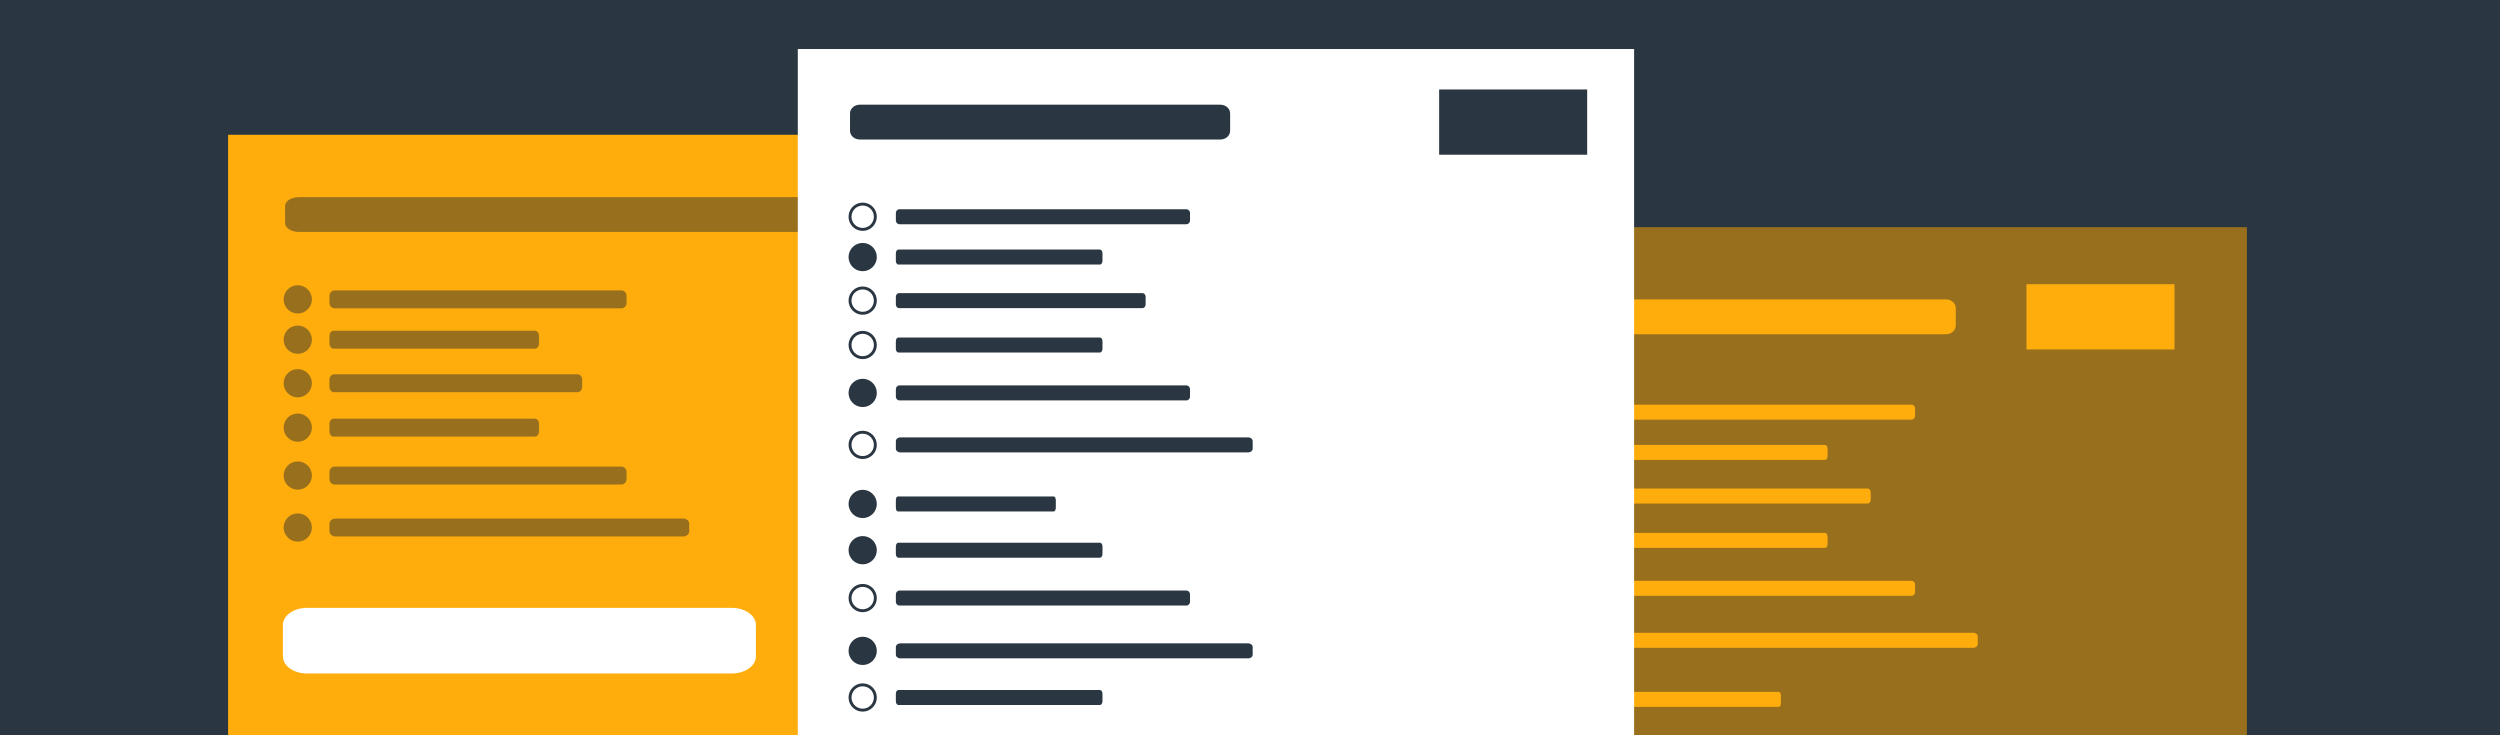 <?xml version="1.0" encoding="UTF-8" standalone="no"?><!DOCTYPE svg PUBLIC "-//W3C//DTD SVG 1.1//EN" "http://www.w3.org/Graphics/SVG/1.1/DTD/svg11.dtd"><svg width="100%" height="100%" viewBox="0 0 850 250" version="1.1" xmlns="http://www.w3.org/2000/svg" xmlns:xlink="http://www.w3.org/1999/xlink" xml:space="preserve" style="fill-rule:evenodd;clip-rule:evenodd;stroke-linecap:round;stroke-linejoin:round;stroke-miterlimit:1.5;"><rect id="Background" x="-25" y="0" width="900" height="252.962" style="fill:#2a3641;"/><g><rect id="BoMReview" x="523.062" y="77.239" width="240.884" height="236.757" style="fill:#986f1c;"/><path d="M664.959,104.762c0,-1.634 -1.492,-2.96 -3.33,-2.96l-122.58,0c-1.838,0 -3.33,1.326 -3.33,2.96l0,5.92c0,1.634 1.492,2.961 3.33,2.961l122.58,0c1.838,0 3.33,-1.327 3.33,-2.961l0,-5.92Z" style="fill:#ffad0d;"/><g><path d="M651.129,138.851c0,-0.704 -0.556,-1.275 -1.241,-1.275l-97.53,0c-0.685,0 -1.242,0.571 -1.242,1.275l0,2.55c0,0.704 0.557,1.275 1.242,1.275l97.53,0c0.685,0 1.241,-0.571 1.241,-1.275l0,-2.55Z" style="fill:#ffad0d;"/><circle cx="539.839" cy="140.126" r="4.306" style="fill:#ffad0d;stroke:#2a3641;stroke-width:1px;"/></g><g><path d="M651.129,198.753c0,-0.704 -0.556,-1.276 -1.241,-1.276l-97.53,0c-0.685,0 -1.242,0.572 -1.242,1.276l0,2.549c0,0.705 0.557,1.276 1.242,1.276l97.53,0c0.685,0 1.241,-0.571 1.241,-1.276l0,-2.549Z" style="fill:#ffad0d;"/><circle cx="539.839" cy="200.028" r="4.306" style="fill:#ffad0d;stroke:#2a3641;stroke-width:1px;"/></g><g><path d="M621.372,152.563c0,-0.704 -0.391,-1.275 -0.873,-1.275l-68.511,0c-0.481,0 -0.872,0.571 -0.872,1.275l0,2.55c0,0.704 0.391,1.275 0.872,1.275l68.511,0c0.482,0 0.873,-0.571 0.873,-1.275l0,-2.55Z" style="fill:#ffad0d;"/><circle cx="539.839" cy="153.838" r="4.306" style="fill:#ffad0d;stroke:#2a3641;stroke-width:1px;"/></g><g><path d="M621.372,182.46c0,-0.704 -0.391,-1.275 -0.873,-1.275l-68.511,0c-0.481,0 -0.872,0.571 -0.872,1.275l0,2.55c0,0.704 0.391,1.275 0.872,1.275l68.511,0c0.482,0 0.873,-0.571 0.873,-1.275l0,-2.55Z" style="fill:#ffad0d;"/><circle cx="539.839" cy="183.735" r="4.306" style="fill:#ffad0d;stroke:#2a3641;stroke-width:1px;"/></g><g><path d="M636.04,167.371c0,-0.704 -0.472,-1.275 -1.054,-1.275l-82.816,0c-0.581,0 -1.054,0.571 -1.054,1.275l0,2.55c0,0.704 0.473,1.275 1.054,1.275l82.816,0c0.582,0 1.054,-0.571 1.054,-1.275l0,-2.55Z" style="fill:#ffad0d;"/><circle cx="539.839" cy="168.646" r="4.306" style="fill:#ffad0d;stroke:#2a3641;stroke-width:1px;"/></g><g><path d="M672.439,216.422c0,-0.704 -0.675,-1.275 -1.506,-1.275l-118.311,0c-0.831,0 -1.506,0.571 -1.506,1.275l0,2.55c0,0.704 0.675,1.275 1.506,1.275l118.311,0c0.831,0 1.506,-0.571 1.506,-1.275l0,-2.55Z" style="fill:#ffad0d;"/><circle cx="539.839" cy="217.697" r="4.306" style="fill:#ffad0d;stroke:#2a3641;stroke-width:1px;"/></g><g><path d="M605.5,236.499c0,-0.704 -0.303,-1.275 -0.675,-1.275l-53.034,0c-0.372,0 -0.675,0.571 -0.675,1.275l0,2.55c0,0.704 0.303,1.275 0.675,1.275l53.034,0c0.372,0 0.675,-0.571 0.675,-1.275l0,-2.55Z" style="fill:#ffad0d;"/><circle cx="539.839" cy="237.774" r="4.306" style="fill:#ffad0d;stroke:#2a3641;stroke-width:1px;"/></g><rect x="689.008" y="96.632" width="50.325" height="22.183" style="fill:#ffad0d;"/></g><g><rect x="250.239" y="89.42" width="50.325" height="22.183" style="fill:#2a3641;"/><rect id="BoMReview1" x="77.557" y="45.826" width="317.473" height="236.757" style="fill:#ffad0d;"/><path d="M283.143,69.985c0,-1.634 -2.15,-2.96 -4.799,-2.96l-176.615,0c-2.65,0 -4.799,1.326 -4.799,2.96l0,5.92c0,1.634 2.149,2.961 4.799,2.961l176.615,0c2.649,0 4.799,-1.327 4.799,-2.961l0,-5.92Z" style="fill:#986f1c;"/><g><path d="M212.526,100.509c0,-0.704 -0.556,-1.275 -1.242,-1.275l-97.529,0c-0.686,0 -1.242,0.571 -1.242,1.275l0,2.55c0,0.704 0.556,1.275 1.242,1.275l97.529,0c0.686,0 1.242,-0.571 1.242,-1.275l0,-2.55Z" style="fill:#986f1c;stroke:#986f1c;stroke-width:1px;stroke-linecap:butt;stroke-miterlimit:1.414;"/><circle cx="101.236" cy="101.784" r="4.306" style="fill:#986f1c;stroke:#986f1c;stroke-width:1px;"/></g><g><path d="M212.526,160.411c0,-0.705 -0.556,-1.276 -1.242,-1.276l-97.529,0c-0.686,0 -1.242,0.571 -1.242,1.276l0,2.549c0,0.705 0.556,1.276 1.242,1.276l97.529,0c0.686,0 1.242,-0.571 1.242,-1.276l0,-2.549Z" style="fill:#986f1c;stroke:#986f1c;stroke-width:1px;stroke-linecap:butt;stroke-miterlimit:1.414;"/><circle cx="101.236" cy="161.686" r="4.306" style="fill:#986f1c;stroke:#986f1c;stroke-width:1px;"/></g><g><path d="M182.768,114.221c0,-0.704 -0.39,-1.275 -0.872,-1.275l-68.511,0c-0.481,0 -0.872,0.571 -0.872,1.275l0,2.55c0,0.704 0.391,1.275 0.872,1.275l68.511,0c0.482,0 0.872,-0.571 0.872,-1.275l0,-2.55Z" style="fill:#986f1c;stroke:#986f1c;stroke-width:1px;stroke-linecap:butt;stroke-miterlimit:1.414;"/><circle cx="101.236" cy="115.496" r="4.306" style="fill:#986f1c;stroke:#986f1c;stroke-width:1px;"/></g><g><path d="M182.768,144.118c0,-0.704 -0.39,-1.275 -0.872,-1.275l-68.511,0c-0.481,0 -0.872,0.571 -0.872,1.275l0,2.55c0,0.704 0.391,1.275 0.872,1.275l68.511,0c0.482,0 0.872,-0.571 0.872,-1.275l0,-2.55Z" style="fill:#986f1c;stroke:#986f1c;stroke-width:1px;stroke-linecap:butt;stroke-miterlimit:1.414;"/><circle cx="101.236" cy="145.393" r="4.306" style="fill:#986f1c;stroke:#986f1c;stroke-width:1px;"/></g><g><path d="M197.437,129.029c0,-0.704 -0.473,-1.275 -1.054,-1.275l-82.816,0c-0.582,0 -1.054,0.571 -1.054,1.275l0,2.55c0,0.704 0.472,1.275 1.054,1.275l82.816,0c0.581,0 1.054,-0.571 1.054,-1.275l0,-2.55Z" style="fill:#986f1c;stroke:#986f1c;stroke-width:1px;stroke-linecap:butt;stroke-miterlimit:1.414;"/><circle cx="101.236" cy="130.304" r="4.306" style="fill:#986f1c;stroke:#986f1c;stroke-width:1px;"/></g><g><path d="M233.836,178.08c0,-0.704 -0.675,-1.275 -1.506,-1.275l-118.311,0c-0.831,0 -1.506,0.571 -1.506,1.275l0,2.55c0,0.704 0.675,1.275 1.506,1.275l118.311,0c0.831,0 1.506,-0.571 1.506,-1.275l0,-2.55Z" style="fill:#986f1c;stroke:#986f1c;stroke-width:1px;stroke-linecap:butt;stroke-miterlimit:1.414;"/><circle cx="101.236" cy="179.355" r="4.306" style="fill:#986f1c;stroke:#986f1c;stroke-width:1px;"/></g><path d="M256.514,212.5c0,-2.942 -3.457,-5.329 -7.717,-5.329l-144.396,0c-4.26,0 -7.717,2.387 -7.717,5.329l0,10.658c0,2.942 3.457,5.329 7.717,5.329l144.396,0c4.26,0 7.717,-2.387 7.717,-5.329l0,-10.658Z" style="fill:#fff;stroke:#fff;stroke-width:1px;stroke-linecap:butt;stroke-miterlimit:1.414;"/><rect x="314.078" y="58.397" width="66.013" height="29.097" style="fill:#986f1c;stroke:#986f1c;stroke-width:1px;"/></g><g><rect id="BoMReview2" x="271.25" y="16.67" width="284.346" height="236.757" style="fill:#fff;"/><rect x="489.312" y="30.423" width="50.325" height="22.183" style="fill:#2a3641;"/><path d="M418.246,38.554c0,-1.634 -1.492,-2.96 -3.331,-2.96l-122.579,0c-1.839,0 -3.331,1.326 -3.331,2.96l0,5.92c0,1.634 1.492,2.961 3.331,2.961l122.579,0c1.839,0 3.331,-1.327 3.331,-2.961l0,-5.92Z" style="fill:#2a3641;"/><g><path d="M404.602,72.416c0,-0.704 -0.557,-1.275 -1.242,-1.275l-97.53,0c-0.685,0 -1.241,0.571 -1.241,1.275l0,2.549c0,0.705 0.556,1.276 1.241,1.276l97.53,0c0.685,0 1.242,-0.571 1.242,-1.276l0,-2.549Z" style="fill:#2a3641;"/><circle cx="293.312" cy="73.691" r="4.306" style="fill:#fff;stroke:#2a3641;stroke-width:1px;"/></g><g><path d="M404.602,202.067c0,-0.705 -0.557,-1.276 -1.242,-1.276l-97.53,0c-0.685,0 -1.241,0.571 -1.241,1.276l0,2.549c0,0.704 0.556,1.276 1.241,1.276l97.53,0c0.685,0 1.242,-0.572 1.242,-1.276l0,-2.549Z" style="fill:#2a3641;"/><circle cx="293.312" cy="203.341" r="4.306" style="fill:#fff;stroke:#2a3641;stroke-width:1px;"/></g><g><path d="M404.602,132.317c0,-0.704 -0.557,-1.275 -1.242,-1.275l-97.53,0c-0.685,0 -1.241,0.571 -1.241,1.275l0,2.55c0,0.704 0.556,1.275 1.241,1.275l97.53,0c0.685,0 1.242,-0.571 1.242,-1.275l0,-2.55Z" style="fill:#2a3641;"/><circle cx="293.312" cy="133.592" r="4.306" style="fill:#2a3641;stroke:#2a3641;stroke-width:1px;"/></g><g><path d="M374.844,86.128c0,-0.704 -0.391,-1.275 -0.872,-1.275l-68.511,0c-0.481,0 -0.872,0.571 -0.872,1.275l0,2.55c0,0.704 0.391,1.275 0.872,1.275l68.511,0c0.481,0 0.872,-0.571 0.872,-1.275l0,-2.55Z" style="fill:#2a3641;"/><circle cx="293.312" cy="87.403" r="4.306" style="fill:#2a3641;stroke:#2a3641;stroke-width:1px;"/></g><g><path d="M374.844,116.025c0,-0.704 -0.391,-1.275 -0.872,-1.275l-68.511,0c-0.481,0 -0.872,0.571 -0.872,1.275l0,2.55c0,0.704 0.391,1.275 0.872,1.275l68.511,0c0.481,0 0.872,-0.571 0.872,-1.275l0,-2.55Z" style="fill:#2a3641;"/><circle cx="293.312" cy="117.3" r="4.306" style="fill:#fff;stroke:#2a3641;stroke-width:1px;"/></g><g><path d="M374.844,235.872c0,-0.704 -0.391,-1.275 -0.872,-1.275l-68.511,0c-0.481,0 -0.872,0.571 -0.872,1.275l0,2.55c0,0.704 0.391,1.275 0.872,1.275l68.511,0c0.481,0 0.872,-0.571 0.872,-1.275l0,-2.55Z" style="fill:#2a3641;"/><circle cx="293.312" cy="237.147" r="4.306" style="fill:#fff;stroke:#2a3641;stroke-width:1px;"/></g><g><path d="M374.844,185.795c0,-0.705 -0.391,-1.276 -0.872,-1.276l-68.511,0c-0.481,0 -0.872,0.571 -0.872,1.276l0,2.549c0,0.704 0.391,1.275 0.872,1.275l68.511,0c0.481,0 0.872,-0.571 0.872,-1.275l0,-2.549Z" style="fill:#2a3641;"/><circle cx="293.312" cy="187.069" r="4.306" style="fill:#2a3641;stroke:#2a3641;stroke-width:1px;"/></g><g><path d="M389.513,100.936c0,-0.704 -0.473,-1.275 -1.055,-1.275l-82.815,0c-0.582,0 -1.054,0.571 -1.054,1.275l0,2.55c0,0.704 0.472,1.275 1.054,1.275l82.815,0c0.582,0 1.055,-0.571 1.055,-1.275l0,-2.55Z" style="fill:#2a3641;"/><circle cx="293.312" cy="102.211" r="4.306" style="fill:#fff;stroke:#2a3641;stroke-width:1px;"/></g><g><path d="M425.912,149.987c0,-0.704 -0.675,-1.275 -1.507,-1.275l-118.31,0c-0.831,0 -1.506,0.571 -1.506,1.275l0,2.55c0,0.704 0.675,1.275 1.506,1.275l118.31,0c0.832,0 1.507,-0.571 1.507,-1.275l0,-2.55Z" style="fill:#2a3641;"/><circle cx="293.312" cy="151.262" r="4.306" style="fill:#fff;stroke:#2a3641;stroke-width:1px;"/></g><g><path d="M425.912,220.018c0,-0.704 -0.675,-1.275 -1.507,-1.275l-118.31,0c-0.831,0 -1.506,0.571 -1.506,1.275l0,2.55c0,0.704 0.675,1.275 1.506,1.275l118.31,0c0.832,0 1.507,-0.571 1.507,-1.275l0,-2.55Z" style="fill:#2a3641;"/><circle cx="293.312" cy="221.293" r="4.306" style="fill:#2a3641;stroke:#2a3641;stroke-width:1px;"/></g><g><path d="M358.973,170.064c0,-0.704 -0.303,-1.275 -0.676,-1.275l-53.033,0c-0.373,0 -0.675,0.571 -0.675,1.275l0,2.55c0,0.704 0.302,1.275 0.675,1.275l53.033,0c0.373,0 0.676,-0.571 0.676,-1.275l0,-2.55Z" style="fill:#2a3641;"/><circle cx="293.312" cy="171.339" r="4.306" style="fill:#2a3641;stroke:#2a3641;stroke-width:1px;"/></g></g></svg>